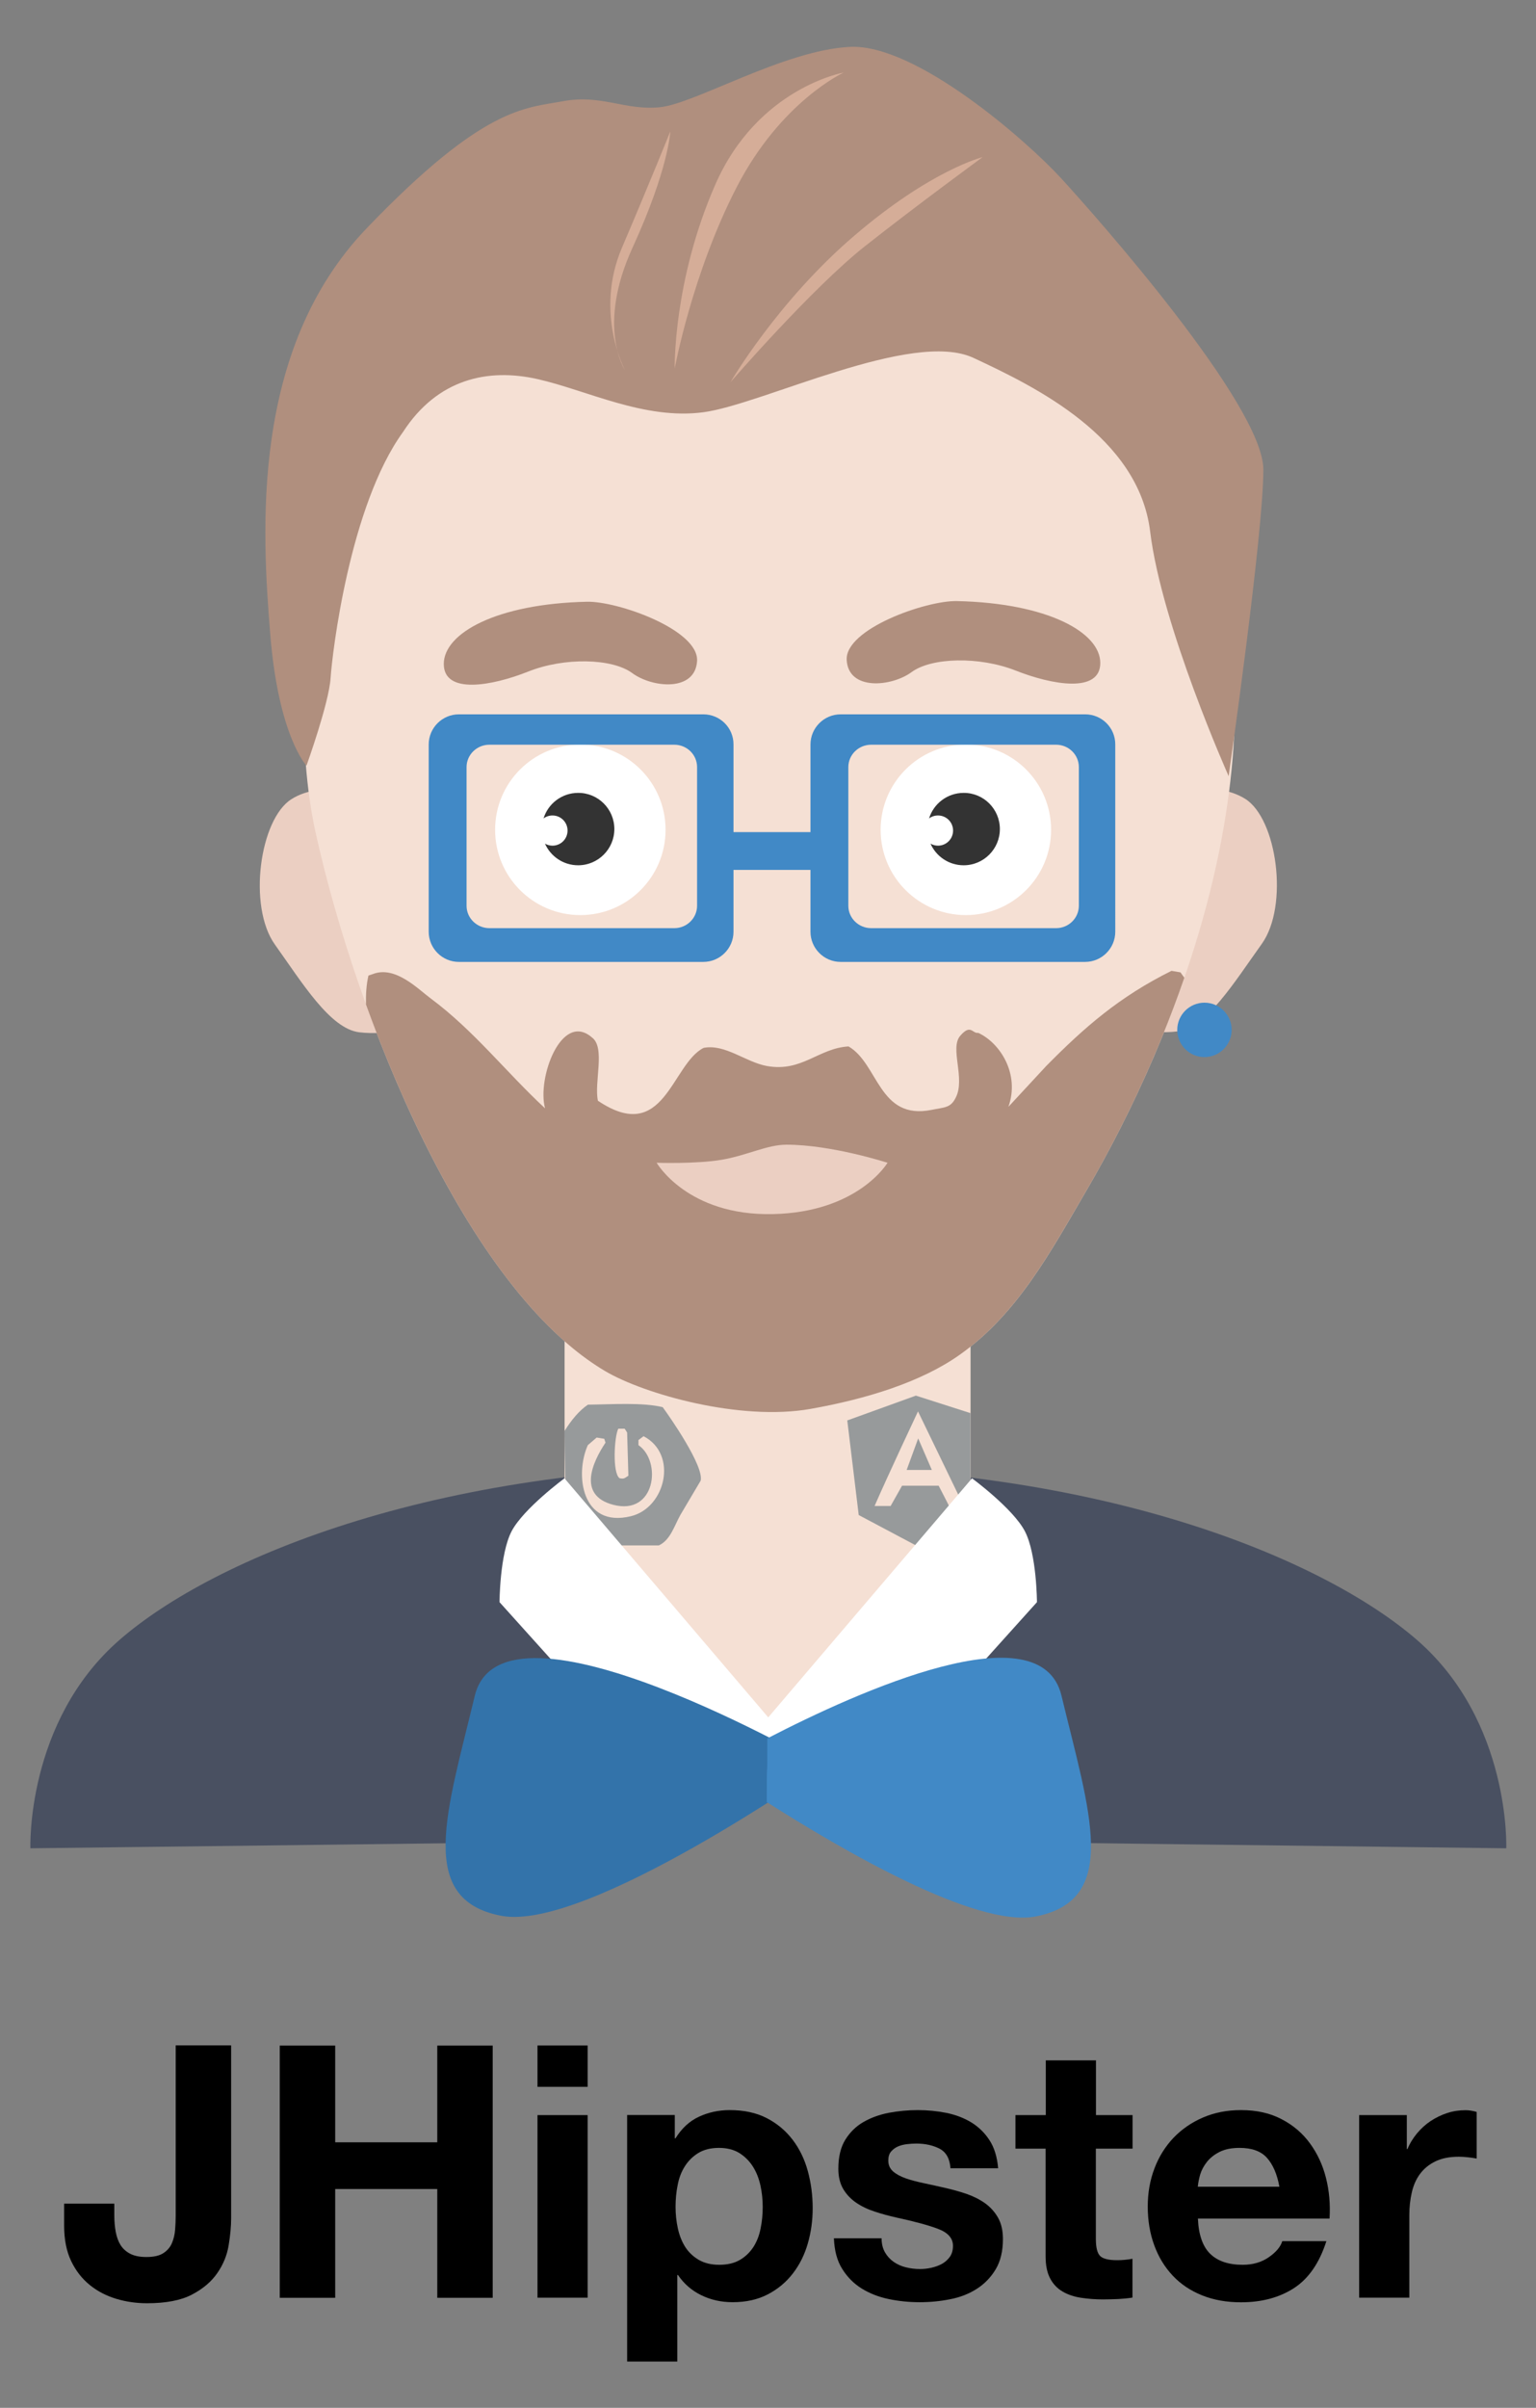 <?xml version="1.0" encoding="utf-8"?>
<!-- Generator: Adobe Illustrator 21.1.0, SVG Export Plug-In . SVG Version: 6.00 Build 0)  -->
<svg version="1.1" id="Layer_1" xmlns="http://www.w3.org/2000/svg" xmlns:xlink="http://www.w3.org/1999/xlink" x="0px" y="0px"
	 viewBox="-8.74 -16.16 1598.48 2504.32" style="enable-background:new 0 0 1600 2500;" xml:space="preserve">
<rect x="-8.74" y="-16.16" width="1598.48" height="2504.32" fill="#808080" stroke="none"/>
<style type="text/css">
	.st0{fill:none;}
	.st1{fill:#6762A6;}
	.st2{fill:#495061;}
	.st3{fill:#EBCFC2;}
	.st4{fill:#4189C6;}
	.st5{fill:#F5E0D4;}
	.st6{fill:#FFFFFF;}
	.st7{fill:#333333;}
	.st8{fill:#B08F7E;}
	.st9{fill:#979A9B;}
	.st10{fill:#D5AD98;}
	.st11{fill:#3373AA;}
</style>
<g id="jacket_2_">
	<path id="shoulders_2_" class="st2" d="M1558.8,1906.2c0,0,4.9-131.5-92.6-216.4c-97.5-84.9-335.9-185.6-683.1-180.4
		c-347.1,5.2,135,388.9,135,388.9L1558.8,1906.2z"/>
	<path id="shoulders_1_" class="st2" d="M22.9,1906.2c0,0-4.9-131.7,92.7-216.7c97.5-85,336-185.9,683.2-180.6
		c347.2,5.2-135.1,389.5-135.1,389.5s-217,2.7-398.4,4.9C134.9,1904.8,22.9,1906.2,22.9,1906.2z"/>
</g>
<g id="head">
	<path id="ear_1_" class="st3" d="M371.5,811.9c0,0-43.8-17.6-76.9,3.1c-33.1,20.8-45.6,111.5-17.3,151.2
		c28.4,39.7,57.4,87.6,87.9,91.3c30.5,3.7,65.9-6.3,65.9-6.3L418.5,930L371.5,811.9z"/>
	<path id="ear" class="st3" d="M1210.1,811.6c0,0,43.8-17.6,77,3.1c33.1,20.7,45.6,111.2,17.3,150.8c-28.4,39.6-57.5,87.4-88,91.1
		c-30.5,3.7-66-6.3-66-6.3l12.6-120.9L1210.1,811.6z"/>
	<path id="earring" class="st4" d="M1244.7,1026.7c15.6,0,28.3,12.7,28.3,28.3c0,15.6-12.7,28.3-28.3,28.3s-28.3-12.7-28.3-28.3
		C1216.4,1039.4,1229.1,1026.7,1244.7,1026.7z"/>
	<path id="neck" class="st5" d="M1001.3,1362.8H578.8v318.3l211.5,95.5l211-95.5V1362.8z"/>
	<path id="face" class="st5" d="M770.4,205.4c266.5-4.1,417.8,131.2,480.6,331.4c77.2,245.9-36,526-128.8,684.7
		c-38,65-72,128.6-131.9,171.2c-40.4,28.7-97.5,46.3-155.5,56.5c-73.1,13-173-15.3-213.6-39.3c-145.1-85.7-258.8-366.8-301.6-560.6
		c-19.2-87.1-15.4-211.6,7.9-290.5C373,403.7,458.6,294.9,602.3,238.4c35.4-13.9,75.3-20.5,116.2-28.3
		C735.8,208.5,753.1,206.9,770.4,205.4z"/>
	<path id="eye" class="st6" d="M595.2,758.2c49,0,88.7,39.7,88.7,88.7s-39.7,88.7-88.7,88.7s-88.7-39.7-88.7-88.7
		C506.5,797.9,546.2,758.2,595.2,758.2z"/>
	<path id="pupill" class="st7" d="M630.6,846.1c0,20.8-16.9,37.7-37.7,37.7c-15.4,0-28.7-9.3-34.5-22.5c2.3,1.3,5,2.1,7.8,2.1
		c8.7,0,15.7-7,15.7-15.7s-7-15.7-15.7-15.7c-3.5,0-6.7,1.1-9.3,3.1c4.7-15.4,19.1-26.6,36-26.6
		C613.7,808.4,630.6,825.3,630.6,846.1z"/>
	<path id="eye_1_" class="st6" d="M996.4,758.2c49,0,88.7,39.7,88.7,88.7s-39.7,88.7-88.7,88.7c-49,0-88.7-39.7-88.7-88.7
		C907.7,797.9,947.4,758.2,996.4,758.2z"/>
	<path id="pupill_1_" class="st7" d="M1031.8,846.1c0,20.8-16.9,37.7-37.7,37.7c-15.4,0-28.7-9.3-34.5-22.5c2.3,1.3,5,2.1,7.8,2.1
		c8.7,0,15.7-7,15.7-15.7s-7-15.7-15.7-15.7c-3.5,0-6.7,1.1-9.3,3.1c4.7-15.4,19.1-26.6,36-26.6
		C1014.9,808.4,1031.8,825.3,1031.8,846.1z"/>
	<path id="glasses" class="st4" d="M751.5,849.3h95.8v39.3h-95.8V849.3z"/>
	<path id="glasses_2_" class="st4" d="M723.2,726.8H468.8c-17.3,0-31.4,14.1-31.4,31.4v194.7c0,17.3,14.1,31.4,31.4,31.4h254.4
		c17.3,0,31.4-14.1,31.4-31.4V758.2C754.7,740.8,740.6,726.8,723.2,726.8z M716.7,925.9c0,12.8-10.6,23.3-23.7,23.3H500.6
		c-13.1,0-23.8-10.4-23.8-23.3V781.7c0-12.8,10.6-23.3,23.8-23.3h192.4c13.1,0,23.7,10.4,23.7,23.3V925.9z"/>
	<path id="glasses_1_" class="st4" d="M1120.6,726.8H866.1c-17.3,0-31.4,14.1-31.4,31.4v194.7c0,17.3,14.1,31.4,31.4,31.4h254.4
		c17.3,0,31.4-14.1,31.4-31.4V758.2C1152,740.8,1137.9,726.8,1120.6,726.8z M1114,925.9c0,12.8-10.6,23.3-23.7,23.3H897.9
		c-13.1,0-23.8-10.4-23.8-23.3V781.7c0-12.8,10.6-23.3,23.8-23.3h192.4c13.1,0,23.7,10.4,23.7,23.3V925.9z"/>
	<path id="eyebrows_1_" class="st8" d="M602.1,609.7c-94.4,2.1-149,32.8-149,64.7c0,32,50.2,22.9,87.9,7.9
		c37.6-15,87.4-13.8,108.2,1.6c20.9,15.4,65.6,19.7,67.5-12.6C718.5,638.9,634.3,609,602.1,609.7z"/>
	<path id="eyebrows" class="st8" d="M987.1,609c94.5,2.1,149.2,32.6,149.2,64.4c0,31.8-50.3,22.8-88,7.9
		c-37.7-14.9-87.5-13.8-108.4,1.6c-20.9,15.3-65.7,19.6-67.5-12.6C870.6,638,954.9,608.3,987.1,609z"/>
	<path id="beard_1_" class="st8" d="M1223.8,1000.7c-29.4,85.2-66.9,161.5-101.6,220.8c-38.1,65-72,128.6-131.9,171.2
		c-40.4,28.7-97.5,46.2-155.5,56.5c-73.1,13-173-15.3-213.6-39.2c-104-61.4-191.9-223.3-249.1-381.5c-0.2-10.9,0.5-21.1,2.6-30
		c1.6-0.5,3.1-1,4.7-1.6c23.3-9,47.2,15.9,59.7,25.1c45.7,33.9,78.5,76.7,119.4,114.6c-8.6-31.3,17-101.1,48.7-73.8
		c14.4,10.4,2.1,46.8,6.3,65.9c69.3,46.6,76.4-38,110-55c22.5-4.3,43.7,14.9,66,18.9c36.3,6.5,53.7-18.6,84.8-20.4
		c31.2,18,31.4,77,86.4,66c13.6-2.8,19.8-1.9,25.1-12.6c10.4-19.8-6.4-51.5,4.7-64.4c11.1-12.9,12.6-2.1,18.8-3.1
		c22.8,10.5,43.5,42.8,31.4,76.9c13.1-14.1,26.2-28.3,39.3-42.4c39.8-40.3,76-72,130.4-99c3.1,0.5,6.3,1,9.4,1.6
		C1221,997.1,1222.4,998.9,1223.8,1000.7z"/>
	<path id="mounth" class="st3" d="M674.6,1193.2c0,0,31.9,55.3,120.9,53.4c89-1.9,119.4-53.4,119.4-53.4s-58.2-18.8-105.2-18.8
		c-20.2,0-41,11.2-67.5,15.7C715.6,1194.6,674.6,1193.2,674.6,1193.2z"/>
	<path id="angular_1_" class="st9" d="M944.4,1435.4c-23.8,8.6-47.6,17.2-71.4,25.8c4,32.8,7.9,65.6,11.9,98.4
		c20.6,10.9,41.2,21.9,61.8,32.8c18.2-10.2,36.3-20.4,54.5-30.7v-108.1C982.3,1447.5,963.3,1441.4,944.4,1435.4z M978.8,1550
		c0-0.3-10.7-20.9-10.7-20.9s-24.6,0-38.1,0c-4,7-7.9,14.1-11.9,21.1h-16.7c14.3-32.8,45.2-98.4,45.2-98.4l47.6,98.4L978.8,1550z"/>
	<polygon id="angular" class="st9" points="961,1512.7 934.8,1512.7 946.8,1479.9 	"/>
	<path id="spring_boot" class="st9" d="M680.9,1447.4c-20.8-5.1-52.7-2.9-77.8-2.6c-9.2,6.2-17.3,16.1-24.3,27.3
		c0,20.6,1.5,75.1,1.5,97.7c6.5,9.4,13.2,17.2,18.8,21.4h77.8c12.1-5.7,16-20.2,22.4-31.7c7-11.9,14.1-23.7,21.1-35.6
		C724.2,1509,688.3,1457.4,680.9,1447.4z M634.7,1469.8h6.6c0.9,1.3,1.8,2.6,2.6,4c0.4,14.9,0.9,29.9,1.3,44.9
		c-4.2,2.6-4.2,3.6-9.2,2.6C628.4,1515.7,630.5,1477.9,634.7,1469.8z M647.9,1560.8c-51.5,12.6-58.6-43.5-44.9-73.9
		c3.1-2.6,6.2-5.3,9.2-7.9c2.6,0.4,5.3,0.9,7.9,1.3c0.4,1.3,0.9,2.6,1.3,4c-13.3,19.9-29.6,54.7,7.9,64.6
		c44.2,11.7,50.9-45.2,26.4-62v-5.3c1.8-1.3,3.5-2.6,5.3-4C697.1,1496.4,683.9,1552,647.9,1560.8z"/>
	<path id="collar_1_" class="st6" d="M1002.8,1521.4l-227.7,267l139.8,34.5l155.5-172.7c0,0-0.2-50.1-12.6-73.8
		C1045.4,1552.7,1002.8,1521.4,1002.8,1521.4z"/>
	<path id="collar" class="st6" d="M578.7,1521.4l227.7,267l-139.8,34.5l-155.5-172.7c0,0,0.2-50.1,12.6-73.8
		C536.2,1552.7,578.7,1521.4,578.7,1521.4z"/>
	<path id="hears" class="st8" d="M310.2,780.2c0,0,23.4-65,25.1-91.1c1.7-26.1,19.8-179.3,75.4-256c35.8-55.2,88.2-66.6,139.8-55
		c51.6,11.6,111.4,42.7,172.8,34.5c61.3-8.1,217.1-86.4,281.1-56.5c64.1,29.9,171.7,82,183.8,180.6c12,98.6,81.7,254.4,81.7,254.4
		s36.1-251.6,36.1-318.8s-174.8-264.2-210.5-303.1S944.4,29.1,875.6,32.6C806.8,36.1,714.2,92,677.7,95.4
		c-36.5,3.5-60.5-13.7-100.5-6.3S494.7,94.4,373,221.1C251.3,347.8,264,537.6,272.5,643.5C281,749.4,310.2,780.2,310.2,780.2z"/>
	<path class="st10" d="M641.6,368.7c0,0-29.9-44.8,7.9-127.2c37.8-82.4,39.3-120.9,39.3-120.9s-21.4,53.3-50.3,120.9
		C609.6,309.1,641.6,368.7,641.6,368.7z"/>
	<path class="st10" d="M751.5,381.3c0,0,84.8-97.9,139.8-141.3c55-43.4,122.5-92.7,122.5-92.7s-53.4,13.1-133.5,81.7
		C800.2,297.5,751.5,381.3,751.5,381.3z"/>
	<path class="st10" d="M693.4,367.1c0,0-1.8-91,42.4-191.6C780,75,869.3,59.3,869.3,59.3S804,89.1,757.8,178.7
		C711.6,268.3,693.4,367.1,693.4,367.1z"/>
</g>
<g id="tie">
	<path id="tie_5_" class="st11" d="M847.4,1820.9c0,0-333.3-193.4-362.1-73.1c-28.8,120.2-61.2,211.7,27.6,228.6
		C601.7,1993.4,847.4,1820.9,847.4,1820.9z"/>
	<path id="tie_4_" class="st4" d="M789.8,1791.9c95.7-49.5,284.5-134.1,306.1-44.5c29.1,120.7,61.7,212.5-26.9,229.7
		c-62.2,12.1-202.1-69.5-279.8-119C789.2,1799.5,789.9,1849.6,789.8,1791.9z"/>
</g>
<g>
	<path d="M229.2,2319.2c-1.7,10.3-5.6,19.9-11.8,28.8c-6.1,8.9-14.9,16.4-26.4,22.4c-11.5,6-27.1,9-46.7,9c-11,0-21.7-1.5-32-4.6
		c-10.3-3.1-19.5-7.8-27.5-14.3c-8.1-6.5-14.6-14.8-19.5-25c-4.9-10.2-7.3-22.5-7.3-36.9v-22.8h52.2v11.8c0,6.4,0.5,12.2,1.5,17.6
		c1,5.4,2.7,10,5.1,13.8c2.4,3.8,5.8,6.8,10.1,9c4.3,2.2,9.9,3.3,16.7,3.3c7.6,0,13.5-1.3,17.6-4c4.2-2.7,7.2-6.2,9-10.5
		c1.8-4.3,2.9-8.9,3.3-14c0.4-5,0.6-9.9,0.6-14.5v-177.1h57.7v179.6C231.8,2299.5,230.9,2308.9,229.2,2319.2z"/>
	<path d="M340.1,2111.3V2212h106.2v-100.6H504v262.3h-57.7v-113.1H340.1v113.1h-57.7v-262.3H340.1z"/>
	<path d="M550.6,2154.3v-43h52.2v43H550.6z M602.8,2183.7v189.9h-52.2v-189.9H602.8z"/>
	<path d="M693.5,2183.7v24.2h0.7c6.4-10.3,14.4-17.8,24.2-22.4c9.8-4.6,20.6-7,32.3-7c14.9,0,27.8,2.8,38.6,8.4
		c10.8,5.6,19.7,13.1,26.8,22.4c7.1,9.3,12.4,20.1,15.8,32.5c3.4,12.4,5.1,25.3,5.1,38.8c0,12.7-1.7,25-5.1,36.7
		c-3.4,11.8-8.6,22.2-15.6,31.2c-7,9.1-15.7,16.3-26.1,21.7c-10.4,5.4-22.6,8.1-36.5,8.1c-11.8,0-22.6-2.4-32.5-7.2
		c-9.9-4.8-18.1-11.8-24.4-21.1h-0.7v90h-52.2v-256.4H693.5z M761.3,2334.3c5.8-3.4,10.4-7.9,14-13.4c3.5-5.5,6.1-11.9,7.5-19.3
		c1.5-7.3,2.2-14.8,2.2-22.4c0-7.6-0.8-15.1-2.4-22.4c-1.6-7.3-4.2-13.9-7.9-19.7c-3.7-5.8-8.4-10.4-14.1-14
		c-5.8-3.5-12.8-5.3-21.1-5.3c-8.6,0-15.7,1.8-21.5,5.3c-5.8,3.6-10.4,8.1-14,13.8c-3.6,5.6-6.1,12.1-7.5,19.5
		c-1.5,7.3-2.2,14.9-2.2,22.8c0,7.6,0.8,15.1,2.4,22.4c1.6,7.3,4.2,13.8,7.7,19.3c3.5,5.5,8.3,10,14.1,13.4c5.9,3.4,13,5.1,21.3,5.1
		C748.3,2339.4,755.5,2337.7,761.3,2334.3z"/>
	<path d="M912.2,2326.4c2.3,4,5.3,7.3,9,9.9c3.7,2.6,7.9,4.5,12.7,5.7c4.8,1.2,9.7,1.8,14.9,1.8c3.7,0,7.5-0.4,11.6-1.3
		c4-0.9,7.7-2.2,11-4c3.3-1.8,6.1-4.3,8.3-7.3c2.2-3.1,3.3-6.9,3.3-11.6c0-7.8-5.2-13.7-15.6-17.6c-10.4-3.9-24.9-7.8-43.5-11.8
		c-7.6-1.7-15-3.7-22.2-6.1c-7.2-2.3-13.7-5.4-19.3-9.2c-5.6-3.8-10.2-8.6-13.6-14.3c-3.4-5.8-5.1-12.8-5.1-21.1
		c0-12.2,2.4-22.3,7.2-30.1c4.8-7.8,11.1-14,18.9-18.5c7.8-4.5,16.7-7.7,26.4-9.6c9.8-1.8,19.8-2.8,30.1-2.8s20.3,1,29.9,2.9
		c9.7,2,18.3,5.3,25.9,9.9c7.6,4.7,13.9,10.8,18.9,18.5c5,7.7,8,17.4,9,29.2h-49.6c-0.7-10-4.5-16.8-11.4-20.4
		c-6.9-3.5-14.9-5.3-24.2-5.3c-2.9,0-6.1,0.2-9.6,0.6c-3.4,0.4-6.6,1.2-9.4,2.4c-2.8,1.2-5.2,3-7.2,5.3c-2,2.3-2.9,5.5-2.9,9.4
		c0,4.7,1.7,8.4,5.1,11.4c3.4,2.9,7.9,5.3,13.4,7.2s11.8,3.5,18.9,5c7.1,1.5,14.3,3.1,21.7,4.8c7.6,1.7,15,3.8,22.2,6.2
		c7.2,2.5,13.6,5.7,19.3,9.7c5.6,4,10.2,9.1,13.6,15.1c3.4,6,5.1,13.4,5.1,22.2c0,12.5-2.5,23-7.5,31.4c-5,8.4-11.6,15.2-19.7,20.4
		s-17.3,8.8-27.7,10.8c-10.4,2.1-21,3.1-31.8,3.1c-11,0-21.8-1.1-32.3-3.3c-10.5-2.2-19.9-5.9-28.1-11c-8.2-5.1-14.9-11.9-20.2-20.4
		c-5.3-8.4-8.1-19-8.6-31.8h49.6C908.7,2317.5,909.9,2322.3,912.2,2326.4z"/>
	<path d="M1169.9,2183.7v34.9h-38.2v94c0,8.8,1.5,14.7,4.4,17.6s8.8,4.4,17.6,4.4c2.9,0,5.8-0.1,8.4-0.4c2.7-0.2,5.3-0.6,7.7-1.1
		v40.4c-4.4,0.7-9.3,1.2-14.7,1.5c-5.4,0.2-10.7,0.4-15.8,0.4c-8.1,0-15.7-0.6-23-1.7c-7.2-1.1-13.6-3.2-19.1-6.4
		c-5.5-3.2-9.9-7.7-13-13.6c-3.2-5.9-4.8-13.6-4.8-23.1v-112H1048v-34.9h31.6v-56.9h52.2v56.9H1169.9z"/>
	<path d="M1250.7,2328c7.8,7.6,19.1,11.4,33.8,11.4c10.5,0,19.6-2.6,27.2-7.9c7.6-5.3,12.2-10.8,14-16.7h45.9
		c-7.3,22.8-18.6,39.1-33.8,48.9c-15.2,9.8-33.6,14.7-55.1,14.7c-14.9,0-28.4-2.4-40.4-7.2c-12-4.8-22.2-11.6-30.5-20.4
		c-8.3-8.8-14.8-19.3-19.3-31.6c-4.5-12.2-6.8-25.7-6.8-40.4c0-14.2,2.3-27.4,7-39.7c4.6-12.2,11.3-22.8,19.8-31.8
		c8.6-8.9,18.8-16,30.7-21.1c11.9-5.1,25-7.7,39.5-7.7c16.2,0,30.2,3.1,42.2,9.4c12,6.2,21.9,14.6,29.6,25.2
		c7.7,10.5,13.3,22.5,16.7,36c3.4,13.5,4.6,27.5,3.7,42.2h-137C1238.6,2308.2,1242.9,2320.4,1250.7,2328z M1309.7,2228.1
		c-6.2-6.9-15.7-10.3-28.5-10.3c-8.3,0-15.2,1.4-20.8,4.2c-5.5,2.8-9.9,6.3-13.2,10.5c-3.3,4.2-5.6,8.6-7,13.2
		c-1.3,4.7-2.1,8.8-2.4,12.5h84.9C1320.3,2245,1315.9,2235,1309.7,2228.1z"/>
	<path d="M1455.3,2183.7v35.3h0.7c2.4-5.9,5.8-11.3,9.9-16.3c4.2-5,8.9-9.3,14.3-12.9c5.4-3.5,11.1-6.3,17.3-8.3
		c6.1-2,12.5-2.9,19.1-2.9c3.4,0,7.2,0.6,11.4,1.8v48.5c-2.5-0.5-5.4-0.9-8.8-1.3c-3.4-0.4-6.7-0.6-9.9-0.6
		c-9.6,0-17.6,1.6-24.2,4.8c-6.6,3.2-11.9,7.5-16,13s-6.9,11.9-8.6,19.3c-1.7,7.3-2.6,15.3-2.6,23.9v85.6h-52.2v-189.9H1455.3z"/>
</g>
</svg>
